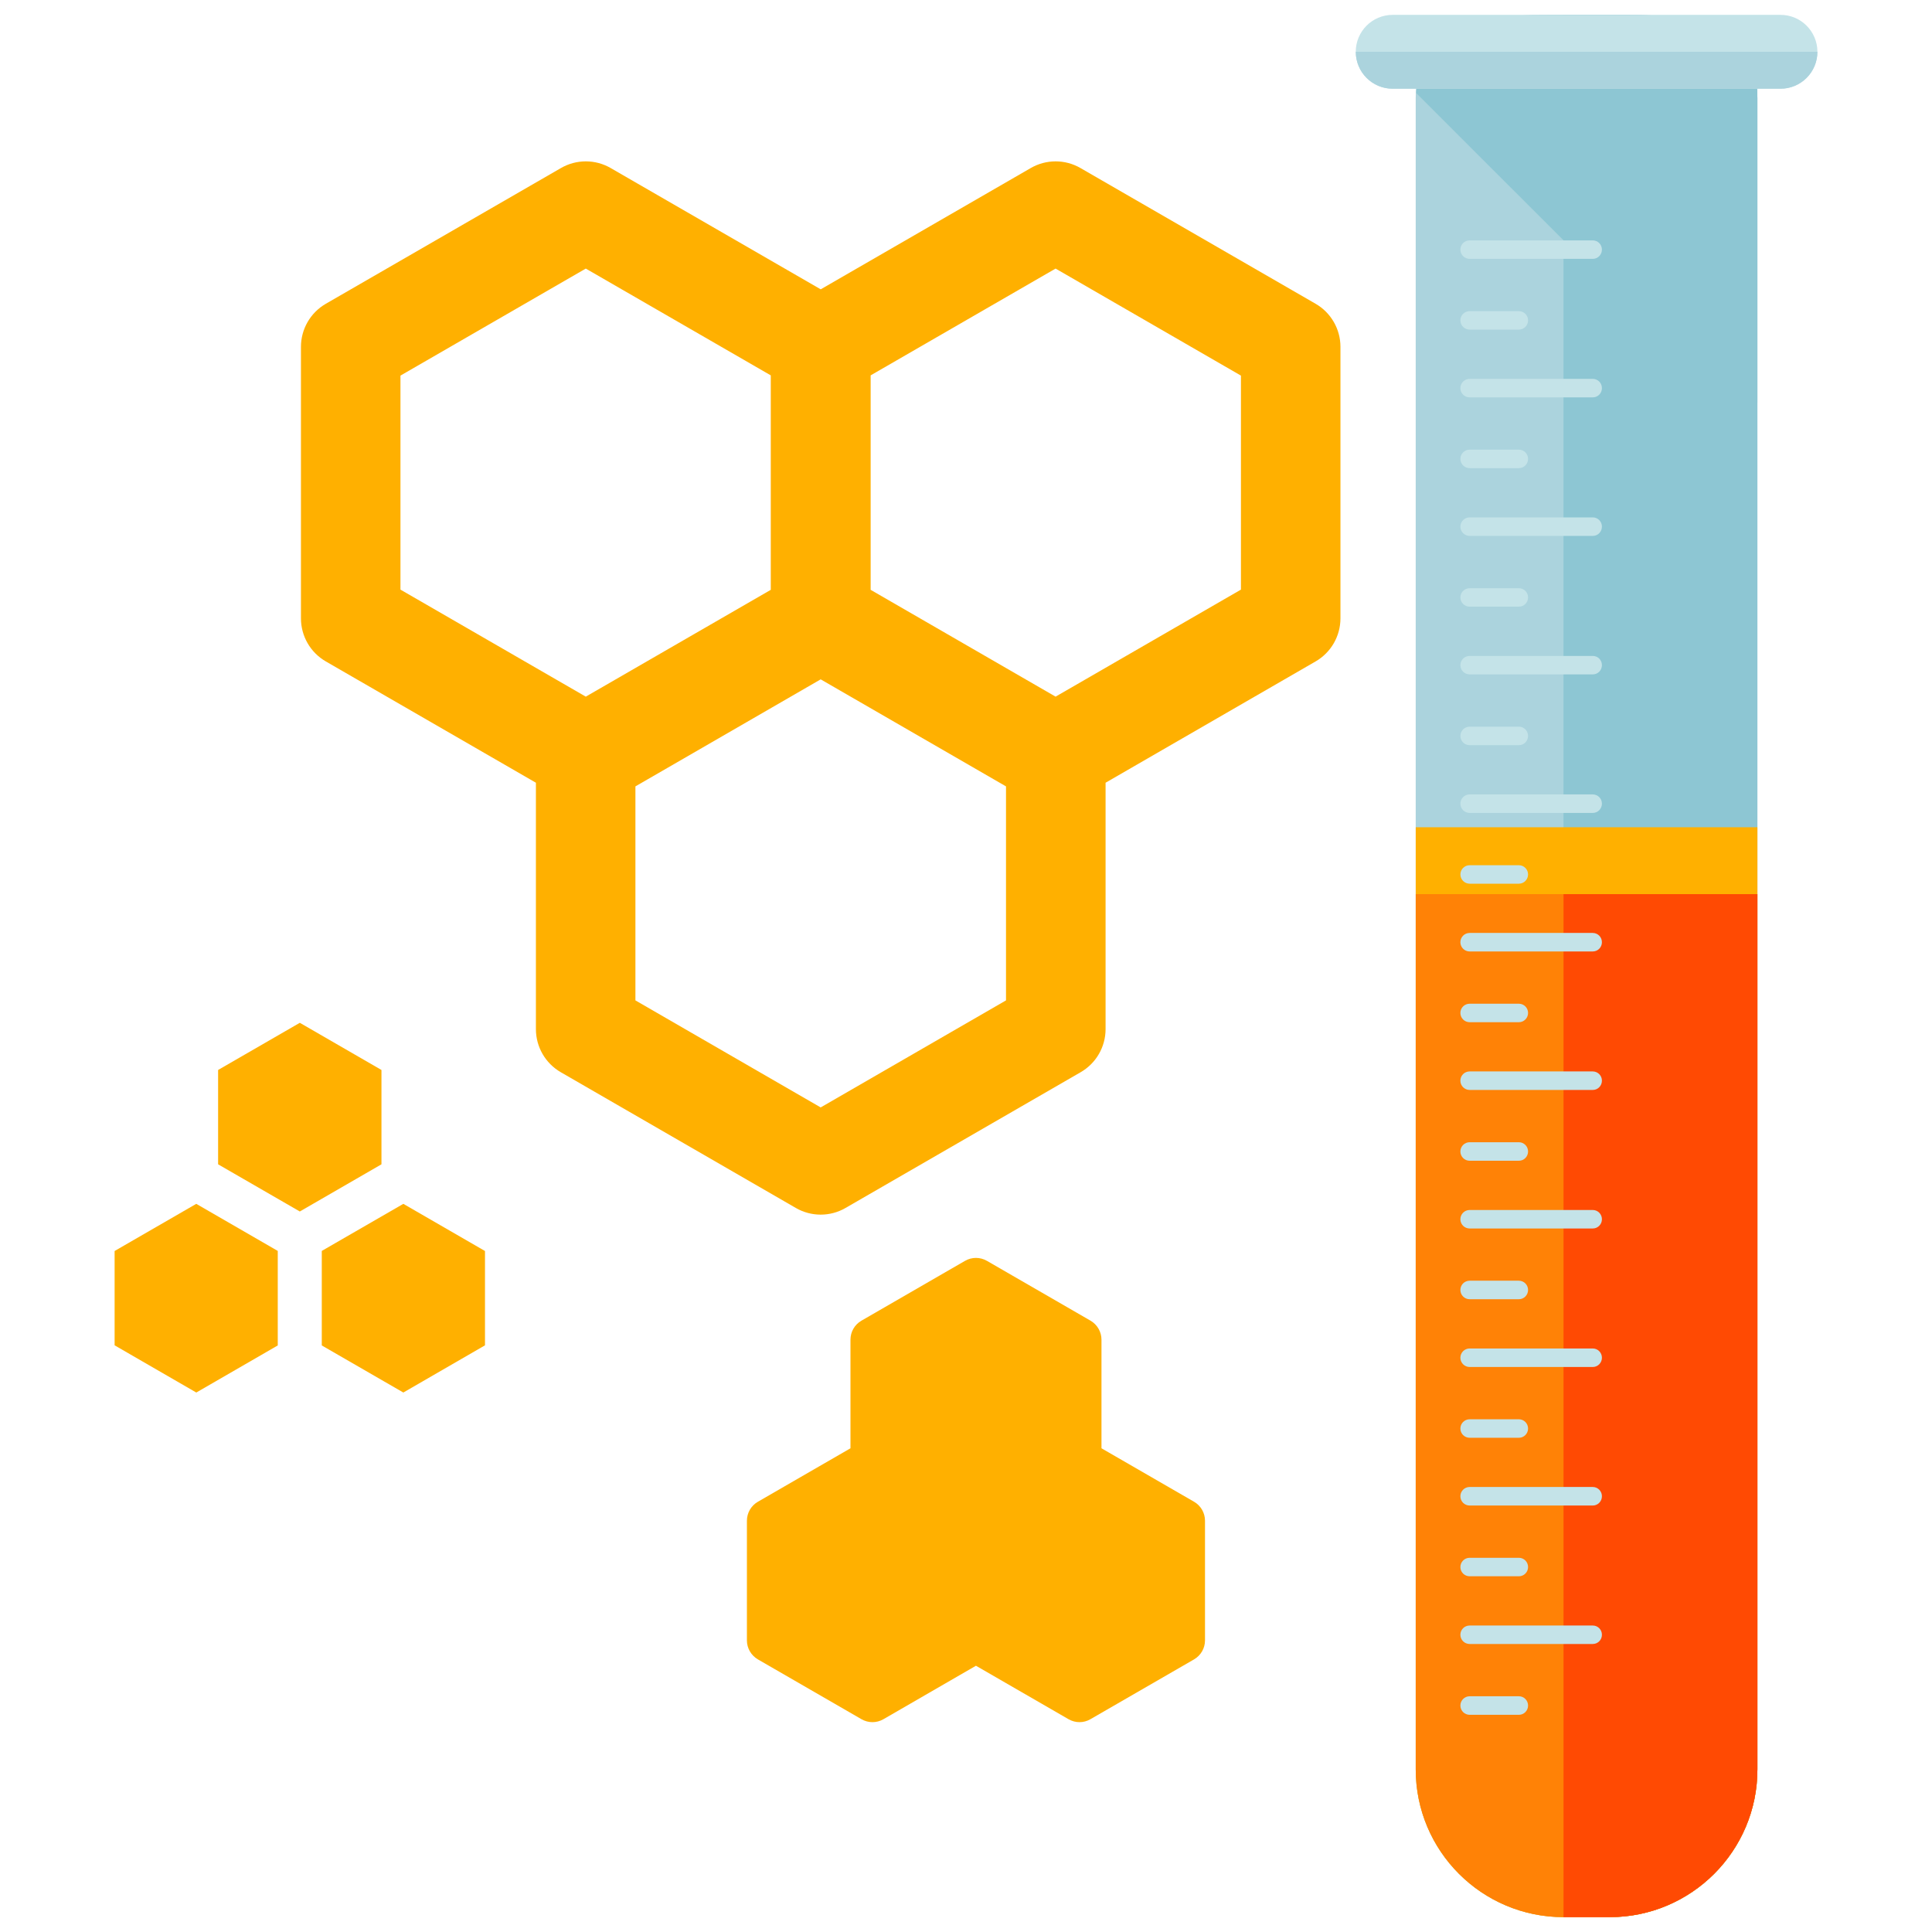 <?xml version="1.0" encoding="utf-8"?>
<!-- Generator: Adobe Illustrator 16.0.0, SVG Export Plug-In . SVG Version: 6.00 Build 0)  -->
<!DOCTYPE svg PUBLIC "-//W3C//DTD SVG 1.1//EN" "http://www.w3.org/Graphics/SVG/1.1/DTD/svg11.dtd">
<svg version="1.1" id="Layer_1" xmlns="http://www.w3.org/2000/svg" xmlns:xlink="http://www.w3.org/1999/xlink" x="0px" y="0px"
	 width="65px" height="65px" viewBox="0 0 65 65" enable-background="new 0 0 65 65" xml:space="preserve">
<g>
	<g>
		<g>
			<g>
				<path fill="#ABD3DD" d="M59.125,59.529c0,2.746-2.227,4.971-4.969,4.971h-1.555c-2.745,0-4.971-2.225-4.971-4.971V3.296
					c0-2.744,2.226-2.796,4.971-2.796h1.555c2.742,0,4.969,0.052,4.969,2.796V59.529z"/>
				<path fill="#8DC6D3" d="M52.602,0.5h1.555c2.742,0,4.969,0.052,4.969,2.796v56.233c0,2.746-2.227,4.971-4.969,4.971h-1.555"/>
				<path fill="#FFB000" d="M47.631,27.832v31.697c0,2.746,2.226,4.971,4.971,4.971h1.555c2.742,0,4.969-2.225,4.969-4.971V27.832
					H47.631z"/>
				<path fill="#FF8206" d="M47.631,59.529c0,2.746,2.226,4.971,4.971,4.971h1.555c2.742,0,4.969-2.225,4.969-4.971V30.082H47.631
					V59.529z"/>
				<path fill="#FF4A03" d="M52.602,64.5h1.555c2.742,0,4.969-2.225,4.969-4.971V30.082h-6.523V64.5z"/>
				<path fill="#8DC6D3" d="M58.598,14.078l0.527-0.527V3.296c0-2.744-2.227-2.796-4.969-2.796h-1.555
					c-2.682,0-4.854,0.067-4.953,2.632L58.598,14.078z"/>
				<path fill="#C4E3E8" d="M61.145,1.742c0,0.687-0.555,1.243-1.242,1.243H46.854c-0.687,0-1.241-0.557-1.241-1.243l0,0
					c0-0.685,0.555-1.242,1.241-1.242h13.048C60.59,0.5,61.145,1.058,61.145,1.742L61.145,1.742z"/>
				<path fill="#ABD3DD" d="M61.145,1.742L61.145,1.742c0,0.687-0.555,1.243-1.242,1.243H46.854c-0.687,0-1.241-0.557-1.241-1.243
					l0,0"/>
				<g>
					<path fill="#C4E3E8" d="M53.895,8.397c0,0.173-0.137,0.312-0.308,0.312h-4.142c-0.173,0-0.312-0.139-0.312-0.312l0,0
						c0-0.172,0.139-0.31,0.312-0.31h4.142C53.758,8.088,53.895,8.226,53.895,8.397L53.895,8.397z"/>
					<path fill="#C4E3E8" d="M51.41,10.778c0,0.173-0.138,0.311-0.309,0.311h-1.656c-0.173,0-0.312-0.138-0.312-0.311l0,0
						c0-0.172,0.139-0.31,0.312-0.31h1.656C51.272,10.469,51.41,10.606,51.41,10.778L51.41,10.778z"/>
				</g>
				<g>
					<path fill="#C4E3E8" d="M53.895,13.058c0,0.173-0.137,0.311-0.308,0.311h-4.142c-0.173,0-0.312-0.138-0.312-0.311l0,0
						c0-0.173,0.139-0.311,0.312-0.311h4.142C53.758,12.747,53.895,12.885,53.895,13.058L53.895,13.058z"/>
					<path fill="#C4E3E8" d="M51.41,15.438c0,0.173-0.138,0.312-0.309,0.312h-1.656c-0.173,0-0.312-0.14-0.312-0.312l0,0
						c0-0.172,0.139-0.31,0.312-0.31h1.656C51.272,15.129,51.41,15.267,51.41,15.438L51.41,15.438z"/>
				</g>
				<g>
					<path fill="#C4E3E8" d="M53.895,17.718c0,0.172-0.137,0.312-0.308,0.312h-4.142c-0.173,0-0.312-0.141-0.312-0.312l0,0
						c0-0.172,0.139-0.311,0.312-0.311h4.142C53.758,17.407,53.895,17.546,53.895,17.718L53.895,17.718z"/>
					<path fill="#C4E3E8" d="M51.41,20.099c0,0.175-0.138,0.311-0.309,0.311h-1.656c-0.173,0-0.312-0.136-0.312-0.311l0,0
						c0-0.172,0.139-0.308,0.312-0.308h1.656C51.272,19.791,51.41,19.927,51.41,20.099L51.41,20.099z"/>
				</g>
				<g>
					<path fill="#C4E3E8" d="M53.895,22.378c0,0.174-0.137,0.311-0.308,0.311h-4.142c-0.173,0-0.312-0.137-0.312-0.311l0,0
						c0-0.172,0.139-0.31,0.312-0.31h4.142C53.758,22.068,53.895,22.206,53.895,22.378L53.895,22.378z"/>
					<path fill="#C4E3E8" d="M51.41,24.759c0,0.172-0.138,0.312-0.309,0.312h-1.656c-0.173,0-0.312-0.141-0.312-0.312l0,0
						c0-0.172,0.139-0.311,0.312-0.311h1.656C51.272,24.448,51.41,24.587,51.41,24.759L51.41,24.759z"/>
				</g>
				<g>
					<path fill="#C4E3E8" d="M53.895,27.038c0,0.173-0.137,0.312-0.308,0.312h-4.142c-0.173,0-0.312-0.14-0.312-0.312l0,0
						c0-0.172,0.139-0.311,0.312-0.311h4.142C53.758,26.728,53.895,26.866,53.895,27.038L53.895,27.038z"/>
					<path fill="#C4E3E8" d="M51.41,29.419c0,0.172-0.138,0.312-0.309,0.312h-1.656c-0.173,0-0.312-0.141-0.312-0.312l0,0
						c0-0.169,0.139-0.31,0.312-0.31h1.656C51.272,29.109,51.41,29.25,51.41,29.419L51.41,29.419z"/>
				</g>
				<g>
					<path fill="#C4E3E8" d="M53.895,31.7c0,0.171-0.137,0.311-0.308,0.311h-4.142c-0.173,0-0.312-0.14-0.312-0.311l0,0
						c0-0.173,0.139-0.312,0.312-0.312h4.142C53.758,31.389,53.895,31.527,53.895,31.7L53.895,31.7z"/>
					<path fill="#C4E3E8" d="M51.41,34.079c0,0.173-0.138,0.312-0.309,0.312h-1.656c-0.173,0-0.312-0.14-0.312-0.312l0,0
						c0-0.172,0.139-0.31,0.312-0.31h1.656C51.272,33.77,51.41,33.907,51.41,34.079L51.41,34.079z"/>
				</g>
				<g>
					<path fill="#C4E3E8" d="M53.895,36.358c0,0.173-0.137,0.312-0.308,0.312h-4.142c-0.173,0-0.312-0.139-0.312-0.312l0,0
						c0-0.173,0.139-0.311,0.312-0.311h4.142C53.758,36.048,53.895,36.186,53.895,36.358L53.895,36.358z"/>
					<path fill="#C4E3E8" d="M51.41,38.741c0,0.172-0.138,0.311-0.309,0.311h-1.656c-0.173,0-0.312-0.139-0.312-0.311l0,0
						c0-0.173,0.139-0.312,0.312-0.312h1.656C51.272,38.43,51.41,38.568,51.41,38.741L51.41,38.741z"/>
				</g>
				<g>
					<path fill="#C4E3E8" d="M53.895,41.02c0,0.173-0.137,0.311-0.308,0.311h-4.142c-0.173,0-0.312-0.138-0.312-0.311l0,0
						c0-0.172,0.139-0.311,0.312-0.311h4.142C53.758,40.709,53.895,40.848,53.895,41.02L53.895,41.02z"/>
					<path fill="#C4E3E8" d="M51.41,43.399c0,0.173-0.138,0.312-0.309,0.312h-1.656c-0.173,0-0.312-0.139-0.312-0.312l0,0
						c0-0.173,0.139-0.311,0.312-0.311h1.656C51.272,43.089,51.41,43.227,51.41,43.399L51.41,43.399z"/>
				</g>
				<g>
					<path fill="#C4E3E8" d="M53.895,45.679c0,0.172-0.137,0.312-0.308,0.312h-4.142c-0.173,0-0.312-0.14-0.312-0.312l0,0
						c0-0.171,0.139-0.311,0.312-0.311h4.142C53.758,45.368,53.895,45.508,53.895,45.679L53.895,45.679z"/>
					<path fill="#C4E3E8" d="M51.41,48.061c0,0.173-0.138,0.311-0.309,0.311h-1.656c-0.173,0-0.312-0.138-0.312-0.311l0,0
						c0-0.172,0.139-0.311,0.312-0.311h1.656C51.272,47.75,51.41,47.889,51.41,48.061L51.41,48.061z"/>
				</g>
				<g>
					<path fill="#C4E3E8" d="M53.895,50.34c0,0.172-0.137,0.312-0.308,0.312h-4.142c-0.173,0-0.312-0.14-0.312-0.312l0,0
						c0-0.172,0.139-0.312,0.312-0.312h4.142C53.758,50.028,53.895,50.168,53.895,50.34L53.895,50.34z"/>
					<path fill="#C4E3E8" d="M51.41,52.721c0,0.173-0.138,0.311-0.309,0.311h-1.656c-0.173,0-0.312-0.138-0.312-0.311l0,0
						c0-0.172,0.139-0.311,0.312-0.311h1.656C51.272,52.41,51.41,52.549,51.41,52.721L51.41,52.721z"/>
				</g>
				<g>
					<path fill="#C4E3E8" d="M53.895,55c0,0.172-0.137,0.31-0.308,0.31h-4.142c-0.173,0-0.312-0.138-0.312-0.31l0,0
						c0-0.173,0.139-0.311,0.312-0.311h4.142C53.758,54.689,53.895,54.827,53.895,55L53.895,55z"/>
					<path fill="#C4E3E8" d="M51.41,57.381c0,0.172-0.138,0.312-0.309,0.312h-1.656c-0.173,0-0.312-0.14-0.312-0.312l0,0
						c0-0.172,0.139-0.312,0.312-0.312h1.656C51.272,57.069,51.41,57.209,51.41,57.381L51.41,57.381z"/>
				</g>
			</g>
		</g>
	</g>
	<path fill="#FFB000" d="M44.262,10.22l-7.91-4.566c-0.518-0.3-1.156-0.3-1.674,0l-7.066,4.08l-7.066-4.08
		c-0.518-0.3-1.156-0.3-1.674,0l-7.91,4.566c-0.518,0.299-0.837,0.852-0.837,1.45v9.133c0,0.599,0.319,1.151,0.837,1.45l7.068,4.081
		v8.289c0,0.598,0.318,1.15,0.836,1.45l7.908,4.567c0.258,0.15,0.549,0.225,0.837,0.225s0.578-0.074,0.837-0.225l7.91-4.567
		c0.519-0.299,0.838-0.852,0.838-1.45v-8.289l7.066-4.081c0.518-0.299,0.836-0.852,0.836-1.45V11.67
		C45.098,11.071,44.779,10.519,44.262,10.22z M13.473,12.637l6.235-3.601l6.224,3.593v7.215l-6.224,3.594l-6.235-3.601V12.637z
		 M33.846,33.657l-6.235,3.601l-6.233-3.601v-7.2l6.233-3.601l6.235,3.601V33.657z M41.75,19.837l-6.236,3.601l-6.222-3.594v-7.215
		l6.222-3.593l6.236,3.601V19.837z"/>
	<path fill="#FFB000" d="M16.317,45.262L13.57,46.85l-2.744-1.584v-3.18l2.744-1.584l2.747,1.587V45.262z M7.338,35.998l2.749-1.587
		l2.747,1.587v3.174l-2.747,1.587l-2.749-1.587V35.998z M3.855,42.089l2.748-1.587l2.742,1.584v3.18L6.604,46.85l-2.748-1.588
		V42.089z"/>
	<path fill="#FFB000" d="M25.498,55.828l3.486,2.013c0.229,0.132,0.51,0.132,0.738,0l3.113-1.799l3.115,1.799
		c0.229,0.132,0.51,0.132,0.736,0l3.487-2.013c0.228-0.133,0.368-0.375,0.368-0.639v-4.025c0-0.264-0.141-0.508-0.368-0.639
		l-3.115-1.799v-3.653c0-0.265-0.141-0.507-0.368-0.64l-3.486-2.013c-0.113-0.065-0.24-0.099-0.368-0.099s-0.255,0.033-0.369,0.099
		l-3.485,2.013c-0.229,0.132-0.369,0.375-0.369,0.64v3.653l-3.115,1.799c-0.228,0.131-0.369,0.375-0.369,0.639v4.025
		C25.129,55.453,25.271,55.695,25.498,55.828z"/>
</g>
</svg>
